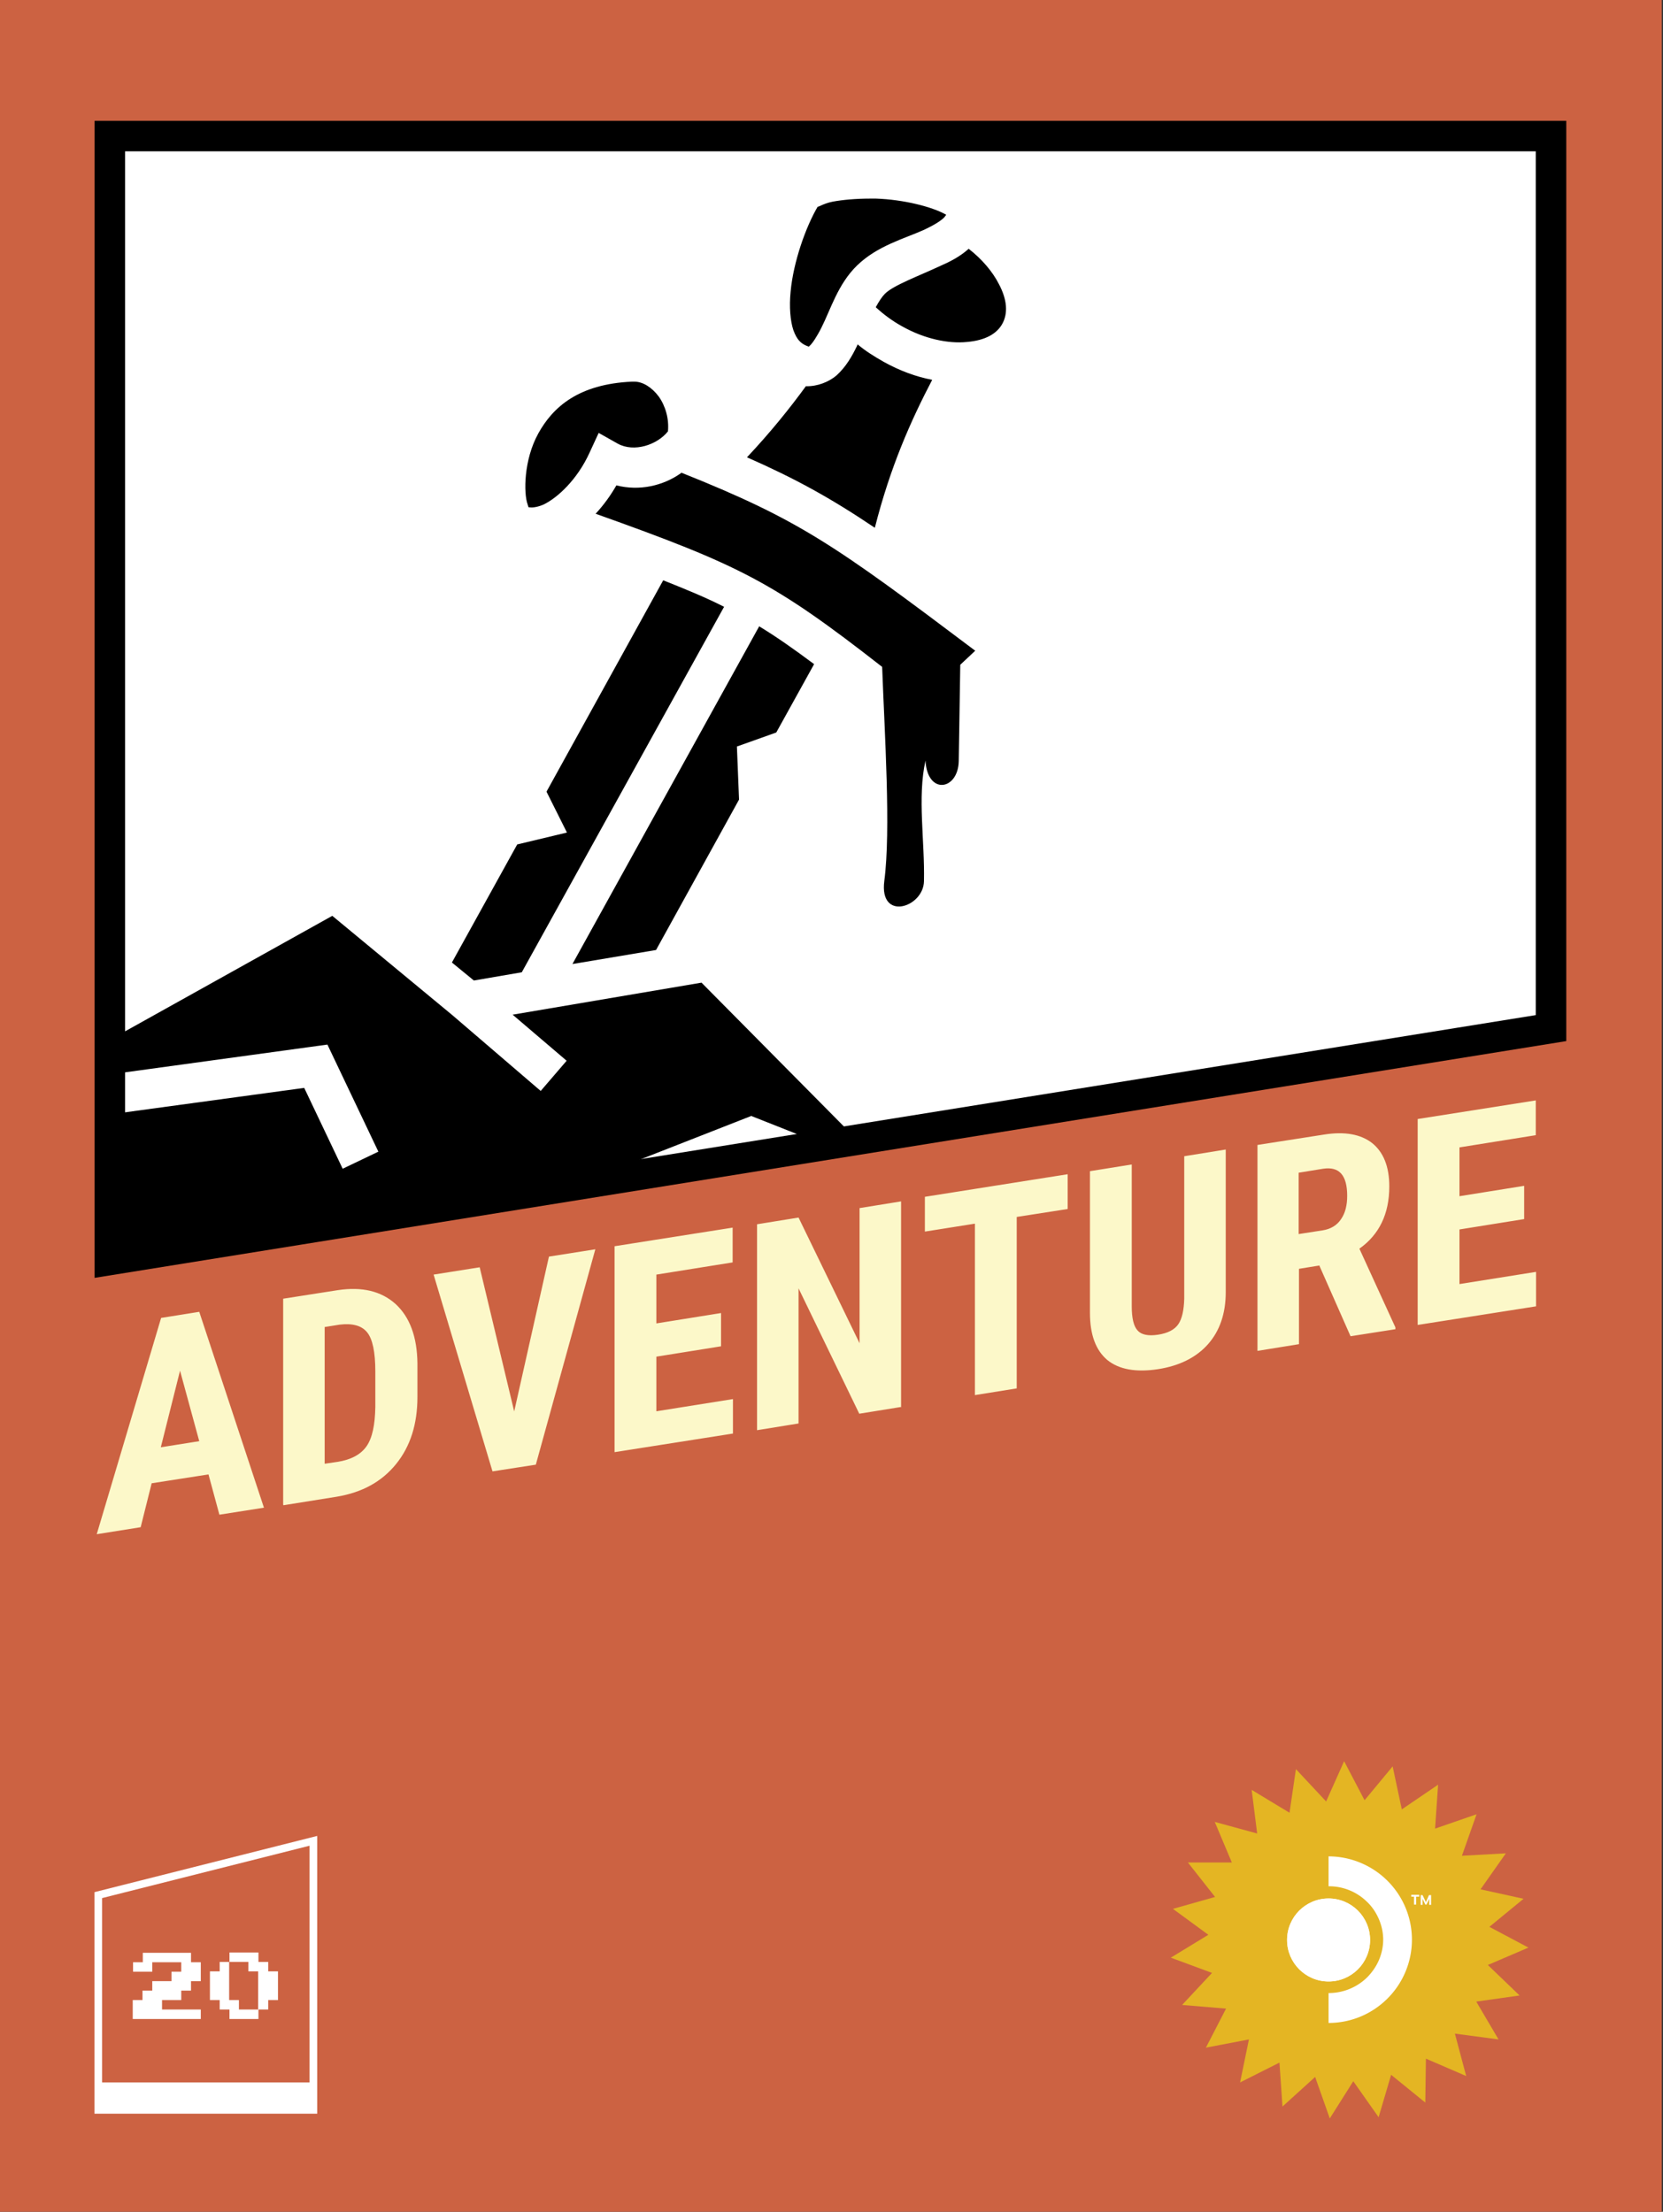 <svg xmlns="http://www.w3.org/2000/svg" id="SD16-2" data-name="SD16" viewBox="0 0 54.5 72.5"><rect x="0" y="0" width="54.5" height="72.5" fill="#333333" stroke="none"/><defs><clipPath id="clippath"><circle cx="43.54" cy="63.59" r="1.36" class="cls-6"/></clipPath><clipPath id="clippath-1"><path d="M50.83 33.7 3.6 41.3V4.46h47.23z" style="stroke-width:0;fill:none"/></clipPath><style>.cls-6{stroke-width:0;fill:#fff}</style></defs><path d="M-.04 0h54.5v72.5H-.04z" style="stroke-width:0;fill:#cc6242"/><path d="m10.27 60.34-7.05 1.78v7.04h7.05z" style="fill:none;stroke-miterlimit:10;stroke:#fff;stroke-width:.25px"/><path d="M3.22 68.26h7.04v.9H3.22zm1.13-2.08v-.62h.32v-.31h.32v-.31h.63v-.31h.32v-.31h-.95v.31h-.63v-.31h.32v-.31h1.58v.31h.32v.62h-.32v.31h-.32v.31h-.63v.31h1.27v.31H4.37Zm3.17 0v-.31H7.2v-.31h-.32v-.94h.32v-.31h.32V64h.95v.31h.32v.31h.32v.94h-.32v.31h-.32v.31zm.31-.31h.63v-1.25h-.32v-.31h-.63v1.25h.32z" class="cls-6"/><path d="m48.05 68.05-1.32-.57-.02 1.44-1.12-.91-.41 1.39-.83-1.18-.77 1.22-.48-1.36-1.07.97-.1-1.44-1.29.65.29-1.41-1.41.27.66-1.28-1.44-.12.98-1.05-1.35-.5 1.23-.75-1.16-.85 1.38-.39-.89-1.13h1.44l-.56-1.33 1.39.38-.18-1.43 1.24.75.21-1.43.99 1.06.59-1.32.67 1.28.92-1.11.3 1.41 1.19-.81-.1 1.44 1.36-.47-.48 1.36 1.44-.08-.83 1.18 1.41.31-1.12.92 1.28.68-1.33.57 1.04 1-1.42.2.73 1.24-1.43-.19z" style="stroke-width:0;fill:#e4b523"/><path d="M43.54 66.31v-.98a1.8 1.8 0 0 0 1.26-.51c.16-.16.3-.36.39-.57s.14-.44.14-.67-.05-.46-.14-.67-.22-.41-.39-.57a1.77 1.77 0 0 0-1.26-.51v-.98c.72 0 1.42.29 1.93.8a2.724 2.724 0 0 1 0 3.86c-.51.51-1.2.8-1.93.8" class="cls-6"/><circle cx="43.54" cy="63.59" r="1.36" style="fill:#fff"/><path d="M43.54 64.95c.75 0 1.36-.61 1.36-1.36s-.61-1.36-1.36-1.36-1.36.61-1.36 1.36.61 1.36 1.36 1.36" class="cls-6" style="clip-path:url(#clippath)"/><path d="M46.35 62.17h-.1v-.06h.26v.06h-.1v.26h-.07v-.26m.56-.05v.32h-.06v-.2l-.09.19h-.04l-.09-.19v.2h-.06v-.32h.06l.11.23.1-.23z" class="cls-6"/><path d="M50.83 33.7 3.6 41.3V4.46h47.23z" style="fill:#fff;stroke:#000;stroke-miterlimit:10"/><g style="clip-path:url(#clippath-1)"><path d="M28.51 6.51c-.46 0-.9.04-1.22.1-.31.06-.5.2-.49.16-.39.66-.8 1.81-.89 2.79-.05.5-.01.96.09 1.26.11.3.23.44.47.53.02 0 .03.01.04.02 0 0 0-.02.03-.04.08-.07.23-.29.38-.59.3-.59.54-1.43 1.17-2.04.67-.65 1.56-.88 2.2-1.17.32-.15.56-.3.66-.41.03-.04.04-.05.06-.08-.45-.26-1.4-.5-2.3-.53zm-2.01 4.86s0 .01 0 0m5.24-3.21c-.28.25-.59.41-.91.55-.75.35-1.55.64-1.83.92-.09.09-.19.24-.3.44.25.23.54.45.87.63.73.41 1.51.57 2.11.51.61-.05.99-.27 1.17-.6s.17-.77-.12-1.31c-.2-.39-.54-.8-.99-1.15m-3.64 3.14s0 .02-.01.04c-.17.35-.36.69-.68.98-.25.21-.62.36-1 .35-.54.74-1.16 1.51-1.93 2.33 1.59.7 2.75 1.34 4.19 2.31.51-2.01 1.18-3.51 1.88-4.85-.53-.1-1.07-.3-1.59-.59-.3-.17-.59-.35-.84-.56m-7.41 1.21c-1.75.08-2.59.83-3.07 1.7s-.48 1.96-.35 2.32c.04.13.02.09.07.1s.22.01.45-.09c.46-.22 1.11-.82 1.51-1.7l.3-.65.62.35c.54.3 1.3.04 1.65-.4.04-.41-.08-.83-.3-1.14-.23-.31-.53-.49-.8-.49h-.06Zm1.62 2.99c-.6.43-1.38.6-2.13.41-.2.35-.43.66-.68.93 4.74 1.69 5.83 2.24 9.39 5.02.08 2.2.29 5.35.07 7.02-.17 1.33 1.28.87 1.3.01.03-1.33-.22-2.75.05-3.96.06 1.14 1.07.98 1.09.02l.05-3.16.49-.46c-4.62-3.48-5.76-4.29-9.64-5.84m-.59 3.54-3.82 6.92.67 1.34-1.63.39-2.14 3.87.72.59 1.57-.27 6.63-11.98c-.59-.3-1.22-.56-2-.87m3.15 1.51L18.76 31.6l2.74-.46 2.72-4.93-.07-1.74 1.29-.46 1.24-2.24c-.67-.5-1.24-.9-1.8-1.24m-13.99 9.49-7.3 4.07v1.13l7.14-.98 1.67 3.51-1.17.56-1.26-2.65-6.38.87v4.36h26.82l-.43-.78-5.36-2.12-4.01 1.57-.48-1.22 4.49-1.76 4.37 1.73-.06-.1-5.94-6-6.19 1.05 1.77 1.51-.85.99-2.89-2.48z" style="stroke-width:0"/></g><path d="m6.83 48.33-1.86.29-.36 1.44-1.44.23 2.11-7.09 1.25-.2 2.12 6.42-1.46.23-.36-1.33Zm-1.56-.89 1.26-.2-.63-2.31zm4.01 1.88v-6.75l1.79-.28q1.185-.18 1.89.45.705.645.72 1.95v1.1c0 .89-.23 1.62-.7 2.2s-1.11.93-1.94 1.07l-1.75.28Zm1.36-5.83v4.49l.41-.06q.675-.105.96-.51c.19-.27.28-.7.29-1.29v-1.17c0-.63-.09-1.06-.27-1.28s-.48-.3-.9-.25l-.5.08Zm6.21 2.78 1.14-5.08 1.52-.24-1.95 7.06-1.42.22-1.93-6.45 1.51-.24 1.13 4.72Zm6.78-2.14-2.12.34v1.79l2.51-.4v1.13l-3.88.61v-6.75l3.87-.61v1.14l-2.5.4v1.6l2.12-.34v1.1Zm5.89 1.99-1.36.22-1.99-4.11v4.43l-1.36.22v-6.75l1.36-.22 2 4.12V39.6l1.36-.22v6.75Zm5.47-6.49-1.67.26v5.62l-1.37.22v-5.62l-1.64.26v-1.14l4.68-.74zm5.18-1.95v4.68c0 .7-.2 1.27-.58 1.7s-.93.71-1.64.82c-.72.11-1.28.01-1.66-.3-.38-.32-.57-.83-.57-1.55v-4.64l1.37-.22v4.65c0 .38.06.65.19.79.12.14.35.19.67.14.33-.05.55-.17.67-.35s.18-.46.19-.83V37.9zm3.08 3.8-.68.11v2.47l-1.36.22v-6.75l2.18-.34c.68-.11 1.21-.01 1.58.28.37.3.56.77.56 1.42 0 .9-.33 1.58-.98 2.04l1.18 2.58v.06l-1.47.23-1.02-2.31Zm-.68-1.03.77-.12c.27-.04.48-.17.61-.37.14-.2.2-.46.2-.76 0-.68-.26-.97-.79-.89l-.8.13v2.01Zm7.38-.49-2.12.34v1.79l2.51-.4v1.13l-3.88.61v-6.75l3.87-.61v1.14l-2.5.4v1.6l2.12-.34v1.1Z" style="stroke-width:0;fill:#fcf8c9"/></svg>